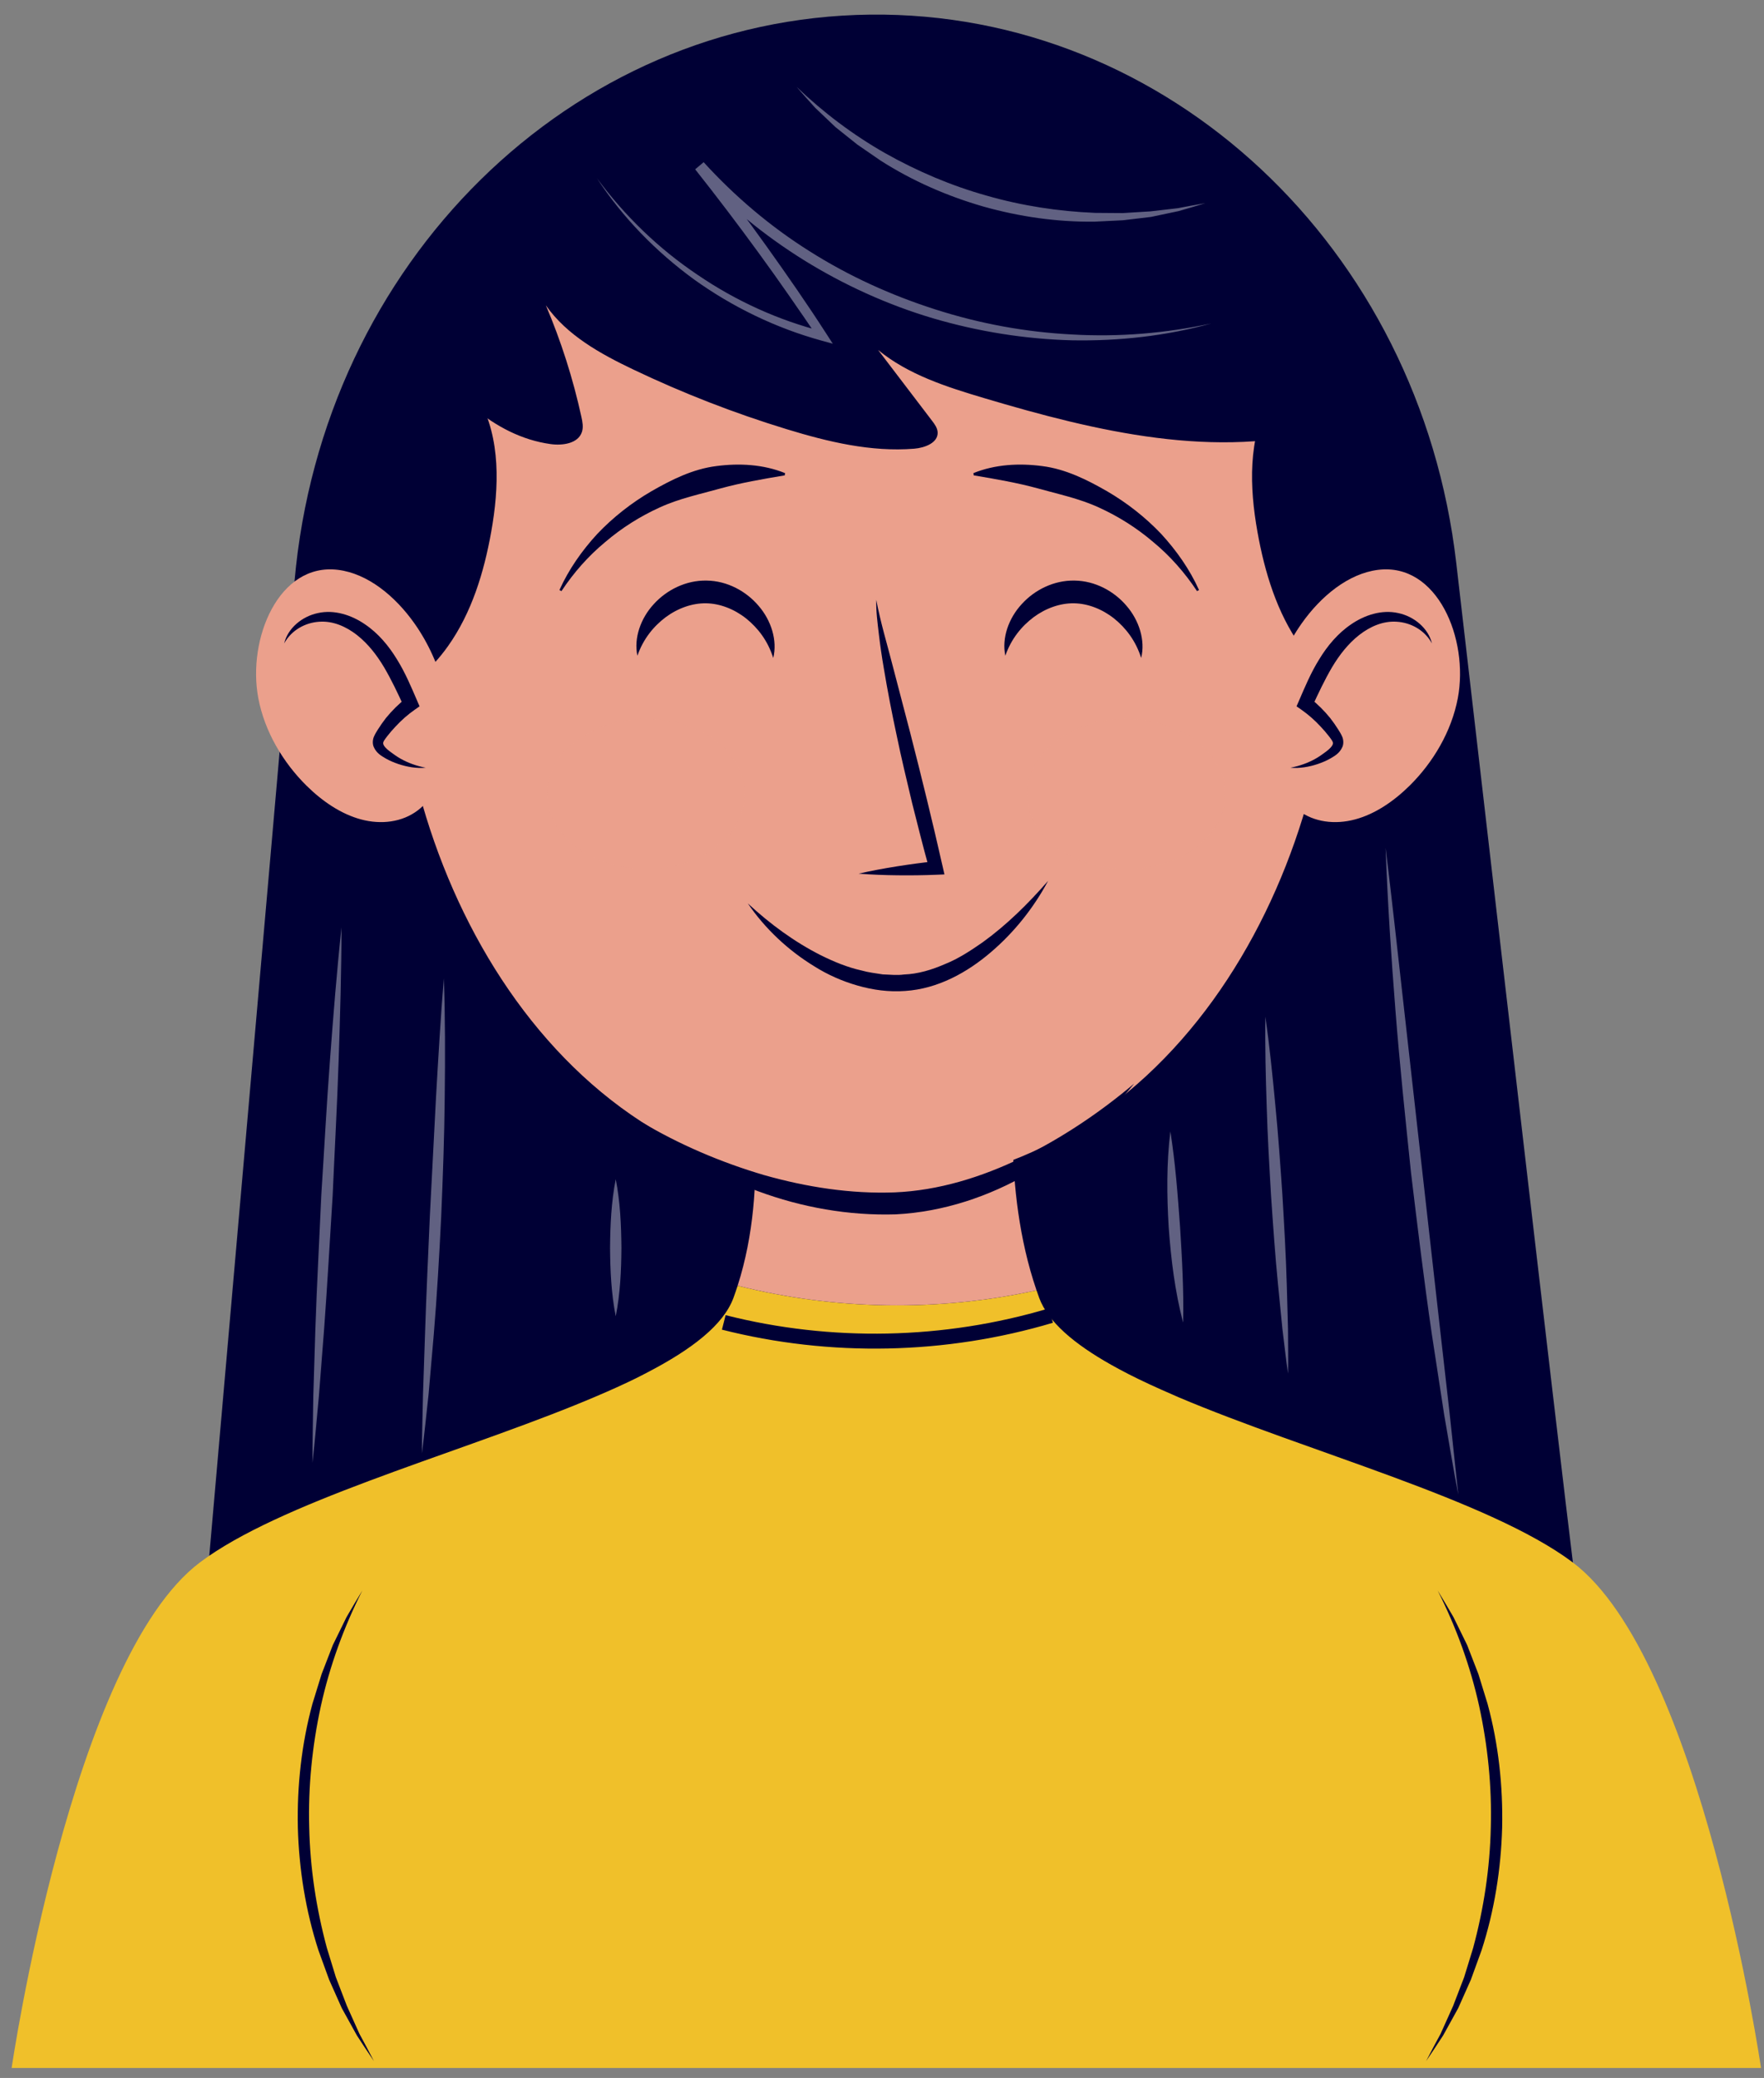 <svg width="118" height="139" viewBox="0 0 118 139" fill="none" xmlns="http://www.w3.org/2000/svg">
<rect x="0" y="0" width="118" height="139" fill="#808080" stroke="none"/>
<path d="M105.576 107.312C105.426 106.831 100.953 68.288 97.414 37.661C94.973 16.539 78.096 0.751 58.204 0.978C38.187 1.206 21.565 17.576 19.7 38.9L13.529 109.441L105.576 107.312Z" fill="#000035"/>
<path d="M105.192 104.504C99.627 100.331 87.455 97.12 78.828 93.462C78.699 93.407 78.579 93.351 78.451 93.295C77.403 92.843 76.403 92.385 75.485 91.916C75.077 91.707 74.687 91.496 74.31 91.284C71.869 89.907 70.115 88.441 69.515 86.82C69.453 86.651 69.395 86.483 69.337 86.313C62.768 87.753 55.863 87.646 49.342 86.005C49.254 86.278 49.163 86.549 49.063 86.82C48.39 88.641 46.261 90.266 43.339 91.789C43.066 91.931 42.794 92.074 42.507 92.215C41.698 92.612 40.83 93.001 39.928 93.386C39.44 93.594 38.945 93.801 38.436 94.006C29.927 97.442 18.674 100.539 13.387 104.505C4.776 110.963 0.778 138.335 0.778 138.335H38.867H44.596H59.058H59.52H80.898H89.707H117.8C117.801 138.335 113.803 110.962 105.192 104.504Z" fill="#F0C02A"/>
<path d="M69.337 86.312C66.952 79.369 67.947 71.749 67.947 71.749L59.289 72.346L50.014 71.749C50.014 71.749 51.55 79.145 49.342 86.004C55.864 87.646 62.769 87.752 69.337 86.312Z" fill="#EBA08C"/>
<path d="M89.189 41.426C89.189 58.745 78.175 79.413 57.831 79.413C37.486 79.413 26.472 58.745 26.472 41.426C26.472 24.107 40.512 10.068 57.831 10.068C75.149 10.068 89.189 24.108 89.189 41.426Z" fill="#EBA08C"/>
<path d="M29.965 43.227C31.555 40.987 32.375 38.286 32.858 35.582C33.392 32.591 33.502 29.345 32.033 26.685C31.581 25.866 30.962 25.105 30.129 24.678C28.656 23.925 26.776 24.401 25.517 25.474C24.258 26.548 23.523 28.111 23.006 29.683C21.491 34.29 21.593 39.258 22.452 43.983C22.862 46.238 22.777 47.938 25.388 46.932C27.238 46.218 28.827 44.832 29.965 43.227Z" fill="#000035"/>
<path d="M87.008 43.227C85.419 40.987 84.599 38.286 84.116 35.582C83.582 32.591 83.472 29.345 84.94 26.685C85.393 25.866 86.011 25.105 86.845 24.678C88.318 23.925 90.198 24.401 91.457 25.474C92.715 26.548 93.451 28.111 93.968 29.683C95.483 34.29 95.381 39.258 94.522 43.983C94.112 46.238 94.197 47.938 91.585 46.932C89.735 46.218 88.147 44.832 87.008 43.227Z" fill="#000035"/>
<path d="M97.519 46.699C97.097 48.936 95.863 51.005 94.294 52.556C93.228 53.608 91.981 54.455 90.648 54.813C89.316 55.172 87.894 55.01 86.836 54.197C85.868 53.453 85.263 52.223 84.968 50.907C84.288 47.87 85.209 44.343 87.074 41.701C88.37 39.866 90.204 38.368 92.177 38.12C96.155 37.619 98.263 42.743 97.519 46.699Z" fill="#EBA08C"/>
<path d="M86.321 51.358C87.274 51.303 88.221 50.963 89.024 50.386C89.268 50.211 89.522 49.964 89.511 49.655C89.504 49.483 89.414 49.332 89.322 49.193C88.779 48.37 88.103 47.652 87.331 47.076C87.895 45.807 88.468 44.521 89.308 43.437C90.149 42.352 91.303 41.47 92.594 41.291C93.885 41.111 95.292 41.77 95.785 43.038C95.785 43.038 97.517 46.699 93.436 50.661C89.134 54.84 86.321 51.358 86.321 51.358Z" fill="#EBA08C"/>
<path d="M95.786 43.04C95.296 42.136 94.356 41.647 93.442 41.59C92.526 41.523 91.644 41.911 90.918 42.48C90.186 43.055 89.6 43.807 89.106 44.633C88.618 45.465 88.195 46.358 87.775 47.275L87.622 46.689C88.124 47.087 88.58 47.538 88.98 48.031C89.176 48.282 89.357 48.542 89.525 48.809C89.606 48.946 89.692 49.066 89.778 49.263C89.866 49.45 89.894 49.742 89.8 49.959C89.614 50.393 89.278 50.565 89.017 50.724C88.743 50.885 88.447 51.005 88.15 51.108C87.555 51.307 86.93 51.41 86.321 51.359C86.918 51.239 87.484 51.044 87.995 50.755C88.25 50.612 88.486 50.441 88.716 50.269C88.948 50.097 89.141 49.895 89.163 49.748C89.171 49.677 89.163 49.648 89.119 49.563C89.078 49.486 88.981 49.362 88.894 49.247C88.717 49.019 88.529 48.8 88.331 48.593C87.941 48.172 87.509 47.792 87.043 47.467L86.731 47.249L86.89 46.881C87.289 45.957 87.686 45.004 88.242 44.11C88.785 43.216 89.488 42.364 90.393 41.755C91.279 41.147 92.429 40.764 93.529 41.01C94.597 41.231 95.55 42.032 95.786 43.04Z" fill="#000035"/>
<path d="M17.278 46.699C17.7 48.936 18.934 51.005 20.503 52.556C21.569 53.608 22.816 54.455 24.149 54.813C25.481 55.172 26.903 55.01 27.961 54.197C28.93 53.453 29.534 52.223 29.829 50.907C30.509 47.87 29.59 44.343 27.723 41.701C26.427 39.866 24.594 38.368 22.62 38.12C18.642 37.619 16.534 42.743 17.278 46.699Z" fill="#EBA08C"/>
<path d="M28.476 51.358C27.522 51.303 26.576 50.963 25.772 50.386C25.528 50.211 25.274 49.964 25.285 49.655C25.292 49.483 25.382 49.332 25.474 49.193C26.016 48.37 26.692 47.652 27.464 47.076C26.9 45.807 26.328 44.521 25.487 43.437C24.646 42.352 23.492 41.47 22.202 41.291C20.91 41.111 19.503 41.77 19.011 43.038C19.011 43.038 17.278 46.699 21.359 50.661C25.663 54.84 28.476 51.358 28.476 51.358Z" fill="#EBA08C"/>
<path d="M19.011 43.04C19.246 42.033 20.199 41.231 21.269 41.01C22.368 40.764 23.518 41.147 24.404 41.755C25.31 42.363 26.012 43.216 26.556 44.11C27.112 45.004 27.509 45.957 27.907 46.881L28.066 47.249L27.755 47.467C27.288 47.792 26.857 48.172 26.467 48.593C26.268 48.8 26.081 49.019 25.903 49.247C25.817 49.362 25.72 49.486 25.678 49.563C25.635 49.648 25.627 49.677 25.634 49.748C25.656 49.896 25.849 50.098 26.082 50.269C26.312 50.441 26.548 50.612 26.803 50.755C27.314 51.044 27.879 51.238 28.477 51.359C27.867 51.41 27.244 51.307 26.647 51.108C26.351 51.006 26.055 50.885 25.78 50.724C25.52 50.565 25.184 50.393 24.998 49.959C24.904 49.742 24.932 49.45 25.02 49.263C25.105 49.066 25.192 48.946 25.272 48.809C25.44 48.542 25.622 48.282 25.817 48.031C26.218 47.538 26.674 47.087 27.176 46.689L27.022 47.275C26.603 46.359 26.18 45.465 25.691 44.634C25.198 43.807 24.612 43.056 23.88 42.48C23.153 41.911 22.272 41.523 21.355 41.59C20.441 41.647 19.501 42.136 19.011 43.04Z" fill="#000035"/>
<path d="M37.423 39.469C38.041 38.096 38.922 36.836 39.958 35.711C41.013 34.603 42.233 33.643 43.572 32.863C44.907 32.096 46.342 31.376 47.908 31.179C49.456 30.973 51.065 31.062 52.513 31.647L52.497 31.798C50.981 32.053 49.578 32.295 48.204 32.671C46.846 33.054 45.444 33.34 44.132 33.944C42.824 34.537 41.588 35.315 40.483 36.262C39.358 37.191 38.378 38.303 37.557 39.542L37.423 39.469Z" fill="#000035"/>
<path d="M80.074 39.542C79.252 38.303 78.273 37.191 77.148 36.262C76.042 35.315 74.806 34.537 73.498 33.944C72.186 33.34 70.784 33.054 69.426 32.671C68.052 32.295 66.649 32.053 65.134 31.798L65.117 31.647C66.565 31.062 68.174 30.973 69.723 31.179C71.289 31.377 72.724 32.096 74.059 32.863C75.396 33.643 76.618 34.603 77.672 35.711C78.707 36.836 79.589 38.096 80.207 39.469L80.074 39.542Z" fill="#000035"/>
<path d="M50.024 60.432C51.516 61.813 53.145 63.01 54.903 63.897C55.784 64.335 56.691 64.71 57.633 64.919C58.098 65.053 58.576 65.102 59.048 65.18C59.524 65.193 60.006 65.255 60.468 65.187C61.405 65.155 62.33 64.876 63.208 64.492C64.104 64.135 64.928 63.594 65.735 63.032C67.337 61.875 68.775 60.456 70.112 58.923C69.15 60.722 67.853 62.361 66.268 63.71C64.7 65.048 62.741 66.147 60.543 66.289C59.457 66.368 58.386 66.223 57.365 65.928C56.343 65.637 55.371 65.206 54.487 64.65C52.705 63.563 51.174 62.118 50.024 60.432Z" fill="#000035"/>
<path d="M42.802 74.993C45.425 76.561 48.217 77.748 51.081 78.596C53.946 79.412 56.922 79.873 59.856 79.762C62.773 79.64 65.643 78.752 68.323 77.458C70.999 76.141 73.529 74.46 75.862 72.489C73.957 74.893 71.546 76.903 68.86 78.469C66.173 80.033 63.105 81.07 59.923 81.232C56.761 81.328 53.638 80.766 50.72 79.689C47.814 78.602 45.069 77.062 42.802 74.993Z" fill="#000035"/>
<path opacity="0.2" d="M75.335 58.135C78.993 58.135 81.957 55.886 81.957 53.111C81.957 50.336 78.993 48.087 75.335 48.087C71.677 48.087 68.712 50.336 68.712 53.111C68.712 55.886 71.677 58.135 75.335 58.135Z" fill="#EBA08C"/>
<path opacity="0.2" d="M43.21 58.135C46.868 58.135 49.833 55.886 49.833 53.111C49.833 50.336 46.868 48.087 43.21 48.087C39.552 48.087 36.587 50.336 36.587 53.111C36.587 55.886 39.552 58.135 43.21 58.135Z" fill="#EBA08C"/>
<path d="M58.615 40.122C58.899 41.63 59.347 43.095 59.726 44.579L60.888 49.023C61.649 51.989 62.38 54.964 63.054 57.951L63.177 58.493L62.648 58.515C61.782 58.551 60.915 58.561 60.047 58.551C59.178 58.542 58.307 58.51 57.435 58.442C58.288 58.247 59.145 58.089 60.003 57.952C60.861 57.817 61.72 57.7 62.582 57.609L62.175 58.173C61.76 56.694 61.39 55.207 61.015 53.72C60.663 52.227 60.299 50.737 59.99 49.233C59.667 47.734 59.374 46.226 59.122 44.709C58.99 43.952 58.881 43.19 58.79 42.425C58.701 41.662 58.596 40.894 58.615 40.122Z" fill="#000035"/>
<path d="M27.751 22.804C29.956 26.041 32.948 29.167 36.828 29.706C37.637 29.818 38.672 29.672 38.927 28.896C39.033 28.572 38.965 28.22 38.892 27.887C38.334 25.332 37.536 22.831 36.514 20.424C37.919 22.432 40.163 23.669 42.375 24.724C45.689 26.305 49.119 27.639 52.631 28.712C55.396 29.558 58.272 30.248 61.154 30.015C61.862 29.957 62.762 29.623 62.722 28.913C62.706 28.626 62.524 28.377 62.349 28.148C61.146 26.569 59.942 24.988 58.739 23.409C60.758 25.067 63.322 25.883 65.826 26.629C73.335 28.866 81.381 30.805 88.915 28.65C85.26 18.905 77.937 9.867 68.357 5.8C64.692 4.245 60.749 3.258 56.767 3.269C52.459 3.282 48.237 4.454 44.172 5.882C40.452 7.19 36.76 8.747 33.643 11.163C29.21 14.601 26.166 19.665 24.733 25.089" fill="#000035"/>
<path d="M42.638 43.864C42.386 42.681 42.862 41.355 43.73 40.415C44.59 39.464 45.882 38.81 47.266 38.836C48.65 38.853 49.921 39.551 50.748 40.53C51.585 41.498 52.017 42.841 51.724 44.014C51.369 42.879 50.708 42.013 49.914 41.374C49.116 40.742 48.166 40.373 47.241 40.356C46.315 40.341 45.353 40.678 44.533 41.284C43.718 41.896 43.029 42.74 42.638 43.864Z" fill="#000035"/>
<path d="M67.25 43.864C66.999 42.681 67.475 41.355 68.343 40.415C69.202 39.464 70.494 38.81 71.878 38.836C73.262 38.853 74.533 39.551 75.361 40.53C76.197 41.498 76.629 42.841 76.336 44.014C75.981 42.879 75.32 42.013 74.526 41.374C73.727 40.742 72.777 40.373 71.852 40.356C70.927 40.341 69.965 40.678 69.145 41.284C68.33 41.896 67.641 42.74 67.25 43.864Z" fill="#000035"/>
<g opacity="0.38">
<path d="M39.928 11.917C41.788 14.44 44.065 16.64 46.651 18.375C49.22 20.13 52.09 21.437 55.095 22.19L54.762 22.654C53.447 20.721 52.122 18.796 50.742 16.909C49.366 15.02 47.953 13.158 46.502 11.326L47.069 10.85C49.154 13.136 51.532 15.159 54.158 16.808C56.777 18.467 59.624 19.759 62.581 20.702C65.538 21.651 68.621 22.22 71.731 22.375C74.84 22.554 77.978 22.298 81.038 21.634C78.019 22.473 74.862 22.822 71.716 22.765C68.569 22.683 65.43 22.181 62.401 21.289C59.374 20.39 56.472 19.071 53.784 17.408C51.103 15.736 48.617 13.72 46.517 11.346L47.085 10.869C48.528 12.72 49.933 14.601 51.3 16.508C52.663 18.418 54.003 20.345 55.273 22.318L55.708 22.993L54.94 22.781C51.882 21.937 48.992 20.534 46.428 18.694C43.879 16.833 41.642 14.545 39.928 11.917Z" fill="white"/>
<path d="M53.279 5.806C55.079 7.527 57.065 9.025 59.205 10.243C61.349 11.451 63.623 12.42 65.987 13.083C68.346 13.763 70.79 14.139 73.249 14.24L75.097 14.254L76.945 14.14L78.79 13.927C79.397 13.807 80.008 13.697 80.624 13.593C80.03 13.777 79.432 13.955 78.829 14.124L76.992 14.511L75.124 14.734L73.242 14.826C70.725 14.863 68.205 14.498 65.779 13.816C63.359 13.117 61.025 12.099 58.905 10.742L57.353 9.673L55.883 8.499L54.524 7.204C54.102 6.741 53.687 6.274 53.279 5.806Z" fill="white"/>
<path d="M92.689 56.715C93.131 60.319 93.52 63.927 93.927 67.532L95.141 78.345L96.359 89.158L96.972 94.565L97.551 99.98C97.205 98.197 96.914 96.406 96.603 94.616L95.778 89.233C95.253 85.64 94.82 82.034 94.385 78.429C94.011 74.817 93.629 71.207 93.346 67.586C93.061 63.968 92.819 60.345 92.689 56.715Z" fill="white"/>
<path d="M84.645 68.01C84.928 69.989 85.128 71.975 85.315 73.961C85.511 75.947 85.647 77.936 85.784 79.925C85.901 81.915 86.018 83.906 86.076 85.9L86.159 88.892C86.159 89.892 86.186 90.889 86.163 91.889C86.014 90.899 85.914 89.907 85.787 88.916L85.492 85.938C85.296 83.952 85.16 81.962 85.025 79.974C84.907 77.983 84.791 75.992 84.734 73.998C84.669 72.005 84.615 70.01 84.645 68.01Z" fill="white"/>
<path d="M78.29 75.683C78.626 77.815 78.784 79.938 78.938 82.066C79.07 84.194 79.195 86.319 79.143 88.477C78.597 86.388 78.334 84.254 78.18 82.116C78.05 79.976 78.028 77.826 78.29 75.683Z" fill="white"/>
<path d="M41.189 78.882C41.489 80.41 41.556 81.938 41.569 83.466C41.559 84.994 41.491 86.522 41.189 88.051C40.888 86.523 40.82 84.994 40.809 83.466C40.822 81.939 40.889 80.411 41.189 78.882Z" fill="white"/>
<path d="M29.69 65.449C29.784 68.102 29.78 70.756 29.748 73.408C29.724 76.061 29.627 78.711 29.514 81.361C29.383 84.01 29.235 86.658 29.014 89.301L28.669 93.265C28.521 94.584 28.397 95.904 28.221 97.221C28.225 95.893 28.275 94.568 28.297 93.242L28.43 89.268C28.514 86.619 28.641 83.972 28.755 81.326L29.167 73.387C29.32 70.741 29.471 68.095 29.69 65.449Z" fill="white"/>
<path d="M22.844 62.037C22.839 65.03 22.751 68.019 22.65 71.008C22.551 73.996 22.383 76.981 22.253 79.968C22.061 82.951 21.902 85.936 21.68 88.918L21.332 93.39C21.188 94.879 21.07 96.37 20.903 97.858C20.898 96.36 20.942 94.866 20.959 93.37L21.096 88.887C21.197 85.898 21.362 82.913 21.494 79.927C21.687 76.943 21.844 73.958 22.068 70.977C22.291 67.995 22.526 65.013 22.844 62.037Z" fill="white"/>
</g>
<path d="M48.416 88.46C55.572 90.275 63.218 90.116 70.292 88.004" stroke="#000035" stroke-miterlimit="10"/>
<path d="M24.237 106.395C22.994 108.857 22.054 111.45 21.465 114.116C20.885 116.782 20.608 119.511 20.684 122.233C20.743 124.955 21.154 127.667 21.865 130.301L22.466 132.26L23.202 134.175L24.045 136.052C24.375 136.654 24.696 137.262 25.014 137.876C24.626 137.306 24.244 136.731 23.869 136.149L22.863 134.33L22.016 132.428L21.304 130.468C20.444 127.82 20.001 125.038 19.924 122.251C19.865 119.464 20.17 116.664 20.899 113.976L21.514 111.984L22.265 110.042L23.179 108.176C23.525 107.577 23.879 106.983 24.237 106.395Z" fill="#000035"/>
<path d="M96.171 106.395C96.529 106.983 96.883 107.577 97.229 108.177L98.143 110.043L98.895 111.985L99.509 113.977C100.238 116.665 100.543 119.464 100.484 122.252C100.407 125.038 99.964 127.82 99.104 130.469L98.392 132.428L97.545 134.33L96.54 136.15C96.164 136.731 95.782 137.307 95.395 137.877C95.713 137.262 96.034 136.655 96.364 136.053L97.207 134.176L97.942 132.26L98.544 130.302C99.256 127.667 99.666 124.956 99.725 122.233C99.801 119.512 99.524 116.783 98.944 114.116C98.355 111.45 97.415 108.857 96.171 106.395Z" fill="#000035"/>
</svg>
